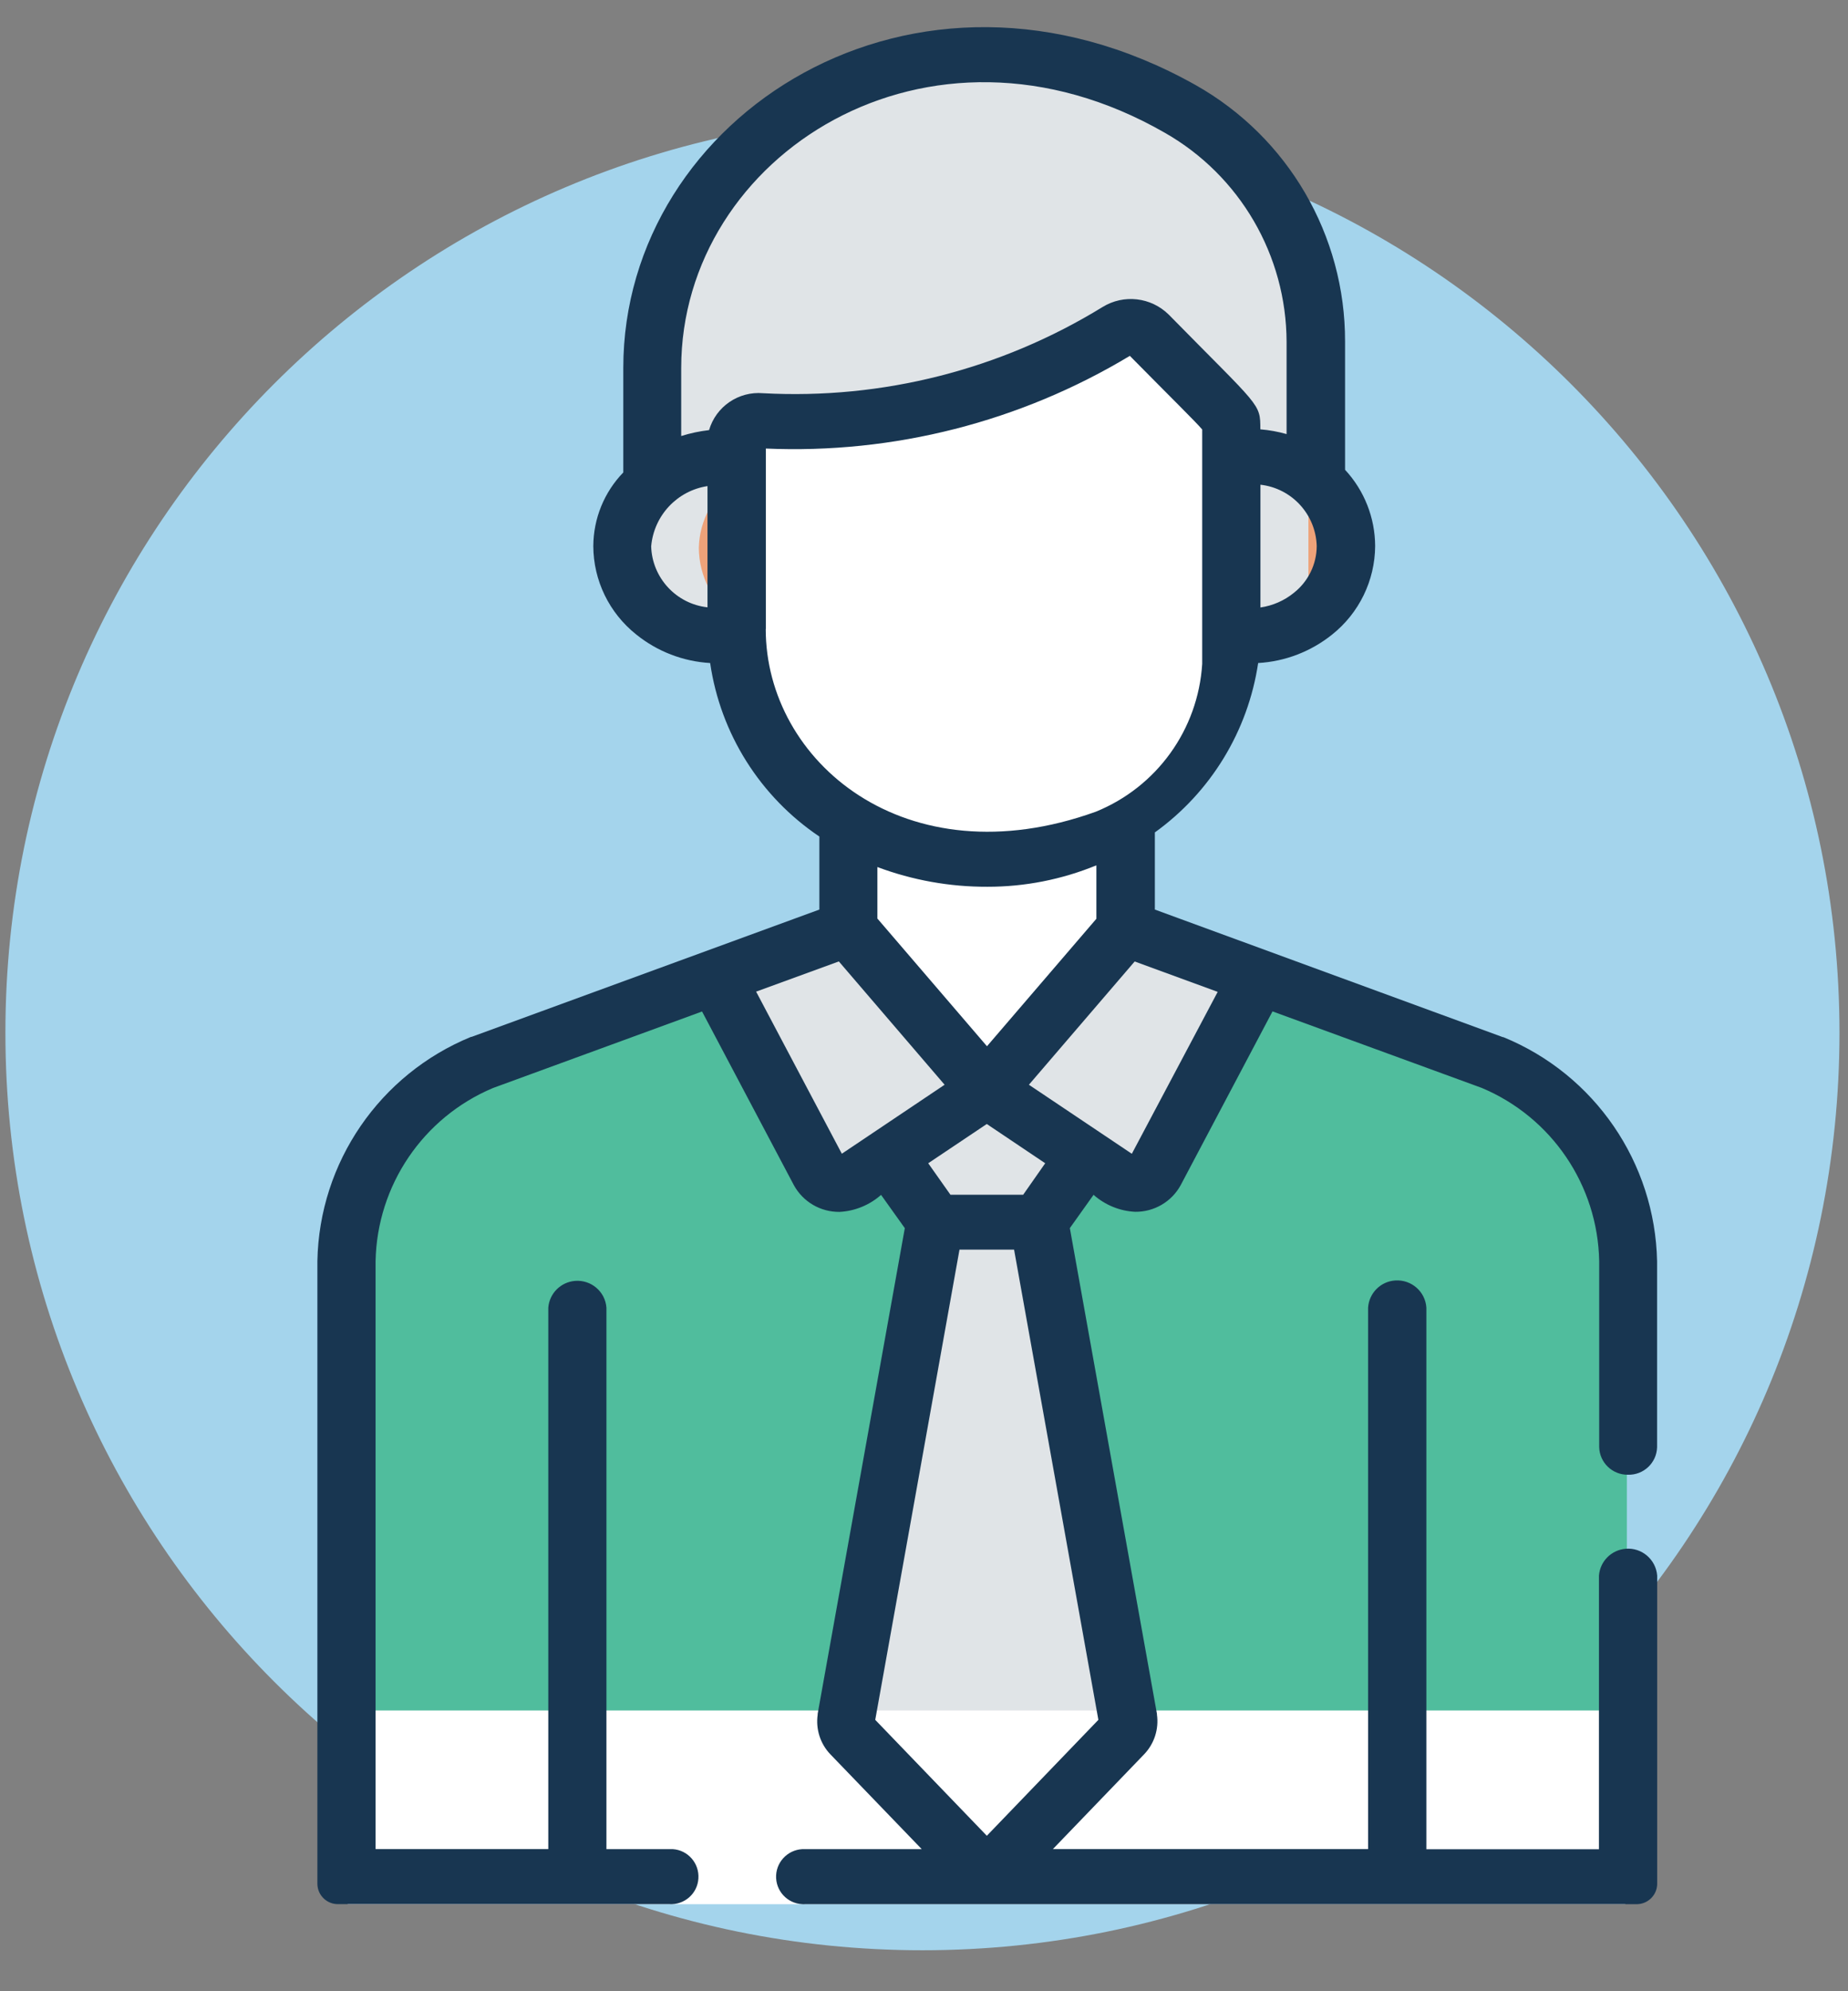 <?xml version="1.0" encoding="UTF-8"?>
<svg width="39px" height="42px" viewBox="0 0 39 42" version="1.1" xmlns="http://www.w3.org/2000/svg" xmlns:xlink="http://www.w3.org/1999/xlink">
    <rect x="0" y="0" width="39" height="42" fill="#808080" stroke="none"/>
    <!-- Generator: Sketch 51.3 (57544) - http://www.bohemiancoding.com/sketch -->
    <title>Group 2</title>
    <desc>Created with Sketch.</desc>
    <defs></defs>
    <g id="Page-5" stroke="none" stroke-width="1" fill="none" fill-rule="evenodd">
        <g id="IEUK-Student-Final-04-06-2020" transform="translate(-633, -254)">
            <g id="Group-1788" transform="translate(52, 217)">
                <g id="Group-2" transform="translate(580, 37)">
                    <path d="M20.467,2.429 C31.156,2.429 39.82,11.094 39.82,21.782 C39.82,32.471 31.156,41.136 20.467,41.136 C9.779,41.136 1.114,32.471 1.114,21.782 C1.114,11.094 9.779,2.429 20.467,2.429" id="Fill-1738" fill="#A4D4EC"></path>
                    <path d="M21.744,1.192 C17.987,1.086 14.855,4.042 14.742,7.8 L14.742,10.471 C15.234,10.047 15.881,9.847 16.526,9.921 L16.526,9.592 C16.533,9.336 16.749,9.133 17.006,9.141 C17.018,9.141 17.027,9.142 17.037,9.142 C19.689,9.285 22.32,8.617 24.584,7.23 C24.779,7.111 25.029,7.14 25.194,7.3 C26.975,9.106 26.963,9.036 26.963,9.273 L26.963,9.921 C27.602,9.814 28.254,9.994 28.748,10.411 L28.748,7.8 C28.635,4.042 25.502,1.086 21.744,1.192" id="Fill-1740" fill="#E0E4E7"></path>
                    <path d="M26.953,9.68 L26.953,13.31 L26.953,13.429 C27.991,13.693 29.047,13.066 29.31,12.029 C29.575,10.993 28.948,9.937 27.912,9.673 C27.598,9.592 27.268,9.592 26.953,9.673 L26.953,9.68 Z" id="Fill-1742" fill="#EEA279"></path>
                    <path d="M28.613,10.064 C28.133,9.725 27.539,9.589 26.96,9.682 L26.96,13.312 L26.96,13.43 C27.54,13.523 28.134,13.385 28.613,13.046 L28.613,10.061 L28.613,10.064 Z" id="Fill-1744" fill="#E0E4E7"></path>
                    <path d="M16.54,13.318 L16.54,9.678 C15.389,9.493 14.309,10.278 14.125,11.428 C14.117,11.47 14.113,11.512 14.108,11.556 C14.159,12.667 15.104,13.528 16.216,13.476 C16.325,13.471 16.436,13.456 16.544,13.434 C16.543,13.396 16.54,13.357 16.54,13.318" id="Fill-1746" fill="#EEA279"></path>
                    <path d="M16.54,13.065 C16.046,12.722 15.752,12.158 15.748,11.556 C15.761,10.973 16.057,10.432 16.54,10.104 L16.54,9.677 C15.389,9.492 14.309,10.277 14.125,11.427 C14.117,11.469 14.113,11.511 14.108,11.555 C14.159,12.668 15.104,13.527 16.216,13.475 C16.325,13.47 16.436,13.455 16.544,13.432 L16.544,13.316 L16.54,13.065 Z" id="Fill-1748" fill="#E0E4E7"></path>
                    <path d="M21.819,17.93 C20.788,17.942 19.771,17.672 18.88,17.147 L18.88,19.853 L21.805,23.261 L24.73,19.853 L24.73,17.072 C23.863,17.635 22.852,17.933 21.819,17.93" id="Fill-1750" fill="#FFFFFF"></path>
                    <path d="M32.473,22.449 L24.731,19.622 L21.805,23.03 L18.88,19.622 L11.147,22.449 C9.449,23.16 8.329,24.8 8.284,26.639 L8.284,38.723 C8.3,39.233 8.726,39.636 9.238,39.623 L34.379,39.623 C34.891,39.636 35.317,39.233 35.333,38.723 L35.333,26.645 C35.291,24.804 34.171,23.162 32.473,22.449" id="Fill-1752" fill="#50BD9D"></path>
                    <path d="M25.191,7.07 C25.027,6.911 24.777,6.881 24.582,7 C22.318,8.386 19.686,9.053 17.035,8.912 C16.779,8.887 16.549,9.076 16.527,9.332 C16.525,9.341 16.525,9.352 16.524,9.361 L16.524,13.31 C16.734,16.192 19.24,18.358 22.123,18.148 C24.714,17.96 26.773,15.899 26.962,13.31 L26.962,9.043 C26.964,8.807 26.971,8.876 25.191,7.07" id="Fill-1754" fill="#FFFFFF"></path>
                    <path d="M25.337,24.781 L27.526,20.644 L24.731,19.622 L21.806,23.03 L24.659,24.941 C24.875,25.088 25.172,25.03 25.318,24.812 C25.325,24.803 25.331,24.791 25.337,24.781" id="Fill-1756" fill="#E0E4E7"></path>
                    <path d="M18.278,24.781 L16.09,20.644 L18.883,19.622 L21.809,23.03 L18.956,24.941 C18.74,25.088 18.443,25.03 18.298,24.812 C18.29,24.803 18.284,24.791 18.278,24.781" id="Fill-1758" fill="#E0E4E7"></path>
                    <path d="M24.782,36.28 L22.904,25.79 L20.713,25.79 L18.835,36.28 C18.814,36.412 18.856,36.547 18.946,36.646 L21.539,39.343 C21.685,39.491 21.922,39.494 22.07,39.349 C22.072,39.346 22.075,39.344 22.078,39.343 L24.67,36.646 C24.761,36.547 24.803,36.412 24.782,36.28" id="Fill-1760" fill="#E0E4E7"></path>
                    <polygon id="Fill-1762" fill="#E0E4E7" points="21.81 23.032 21.81 23.032 19.734 24.422 20.716 25.816 22.907 25.816 23.887 24.422"></polygon>
                    <polygon id="Fill-1764" fill="#FFFFFF" points="8.337 40.164 35.3 40.164 35.3 36.078 8.337 36.078"></polygon>
                    <path d="M24.886,24.336 L22.714,22.88 L24.946,20.28 L26.698,20.921 L24.886,24.336 Z M22.593,25.2 L21.058,25.2 L20.589,24.536 L21.825,23.708 L23.058,24.536 L22.593,25.2 Z M21.826,38.721 L19.471,36.276 L21.249,26.358 L22.401,26.358 L24.18,36.276 L21.826,38.721 Z M16.957,20.916 L18.703,20.279 L20.935,22.88 L18.766,24.335 L16.957,20.916 Z M21.84,18.704 C22.629,18.705 23.409,18.551 24.138,18.252 L24.138,19.379 L21.829,22.068 L19.516,19.374 L19.516,18.288 C20.259,18.566 21.045,18.707 21.838,18.704 L21.84,18.704 Z M17.163,13.269 L17.163,9.461 C19.858,9.578 22.531,8.898 24.844,7.506 C25.732,8.406 26.221,8.883 26.371,9.059 L26.371,14.004 C26.284,15.389 25.413,16.599 24.126,17.121 C20.104,18.569 17.16,16.055 17.16,13.269 L17.163,13.269 Z M14.743,11.517 C14.802,10.872 15.292,10.35 15.931,10.253 L15.931,12.81 C15.268,12.737 14.76,12.185 14.742,11.519 L14.743,11.517 Z M15.376,7.761 C15.376,3.281 20.583,-0.072 25.585,2.802 C27.168,3.705 28.147,5.387 28.152,7.211 L28.152,9.156 C27.972,9.105 27.786,9.071 27.598,9.056 C27.598,8.496 27.598,8.604 25.665,6.636 C25.291,6.267 24.715,6.201 24.268,6.476 C22.12,7.796 19.621,8.43 17.104,8.294 C16.587,8.249 16.11,8.574 15.964,9.072 C15.765,9.095 15.567,9.137 15.376,9.197 L15.376,7.761 Z M28.306,12.504 C28.104,12.669 27.858,12.776 27.6,12.813 L27.6,10.224 C28.263,10.299 28.77,10.851 28.788,11.52 C28.786,11.903 28.608,12.266 28.306,12.504 Z M35.355,31.106 C35.685,31.116 35.961,30.857 35.971,30.527 L35.971,30.525 L35.971,26.604 C35.928,24.522 34.654,22.664 32.727,21.876 L32.716,21.876 L25.372,19.185 L25.372,17.558 C26.551,16.71 27.337,15.422 27.552,13.985 C28.123,13.952 28.668,13.742 29.115,13.383 C29.683,12.93 30.016,12.245 30.021,11.519 C30.019,10.922 29.793,10.347 29.386,9.909 L29.386,7.208 C29.392,4.965 28.186,2.895 26.232,1.794 C20.295,-1.539 14.154,2.445 14.154,7.76 L14.154,9.965 C13.75,10.382 13.524,10.938 13.521,11.519 C13.524,12.245 13.857,12.93 14.427,13.383 C14.871,13.742 15.418,13.952 15.987,13.985 C16.204,15.476 17.043,16.805 18.292,17.645 L18.292,19.185 L10.953,21.87 L10.941,21.87 C9.015,22.658 7.738,24.516 7.698,26.597 L7.698,39.743 C7.705,39.981 7.903,40.17 8.143,40.163 L15.121,40.163 C15.442,40.184 15.72,39.942 15.739,39.621 C15.76,39.302 15.519,39.024 15.199,39.003 C15.172,39.002 15.148,39.002 15.121,39.003 L13.798,39.003 L13.798,27.582 C13.773,27.243 13.476,26.991 13.137,27.017 C12.834,27.041 12.595,27.281 12.571,27.582 L12.571,39.002 L8.926,39.002 L8.926,26.601 C8.958,25.001 9.928,23.57 11.404,22.949 L15.816,21.335 L17.754,24.999 C17.947,25.35 18.316,25.566 18.718,25.562 C19.042,25.545 19.351,25.418 19.594,25.203 L20.095,25.905 L18.256,36.149 L18.256,36.167 C18.213,36.471 18.31,36.779 18.522,37.001 L20.452,39.003 L17.985,39.003 C17.667,38.99 17.394,39.237 17.379,39.557 C17.364,39.878 17.611,40.149 17.932,40.164 C17.95,40.166 17.968,40.166 17.985,40.164 L35.529,40.164 C35.767,40.17 35.967,39.981 35.973,39.743 L35.973,33.233 C35.946,32.894 35.65,32.64 35.31,32.667 C35.008,32.691 34.768,32.93 34.744,33.233 L34.744,39.005 L31.102,39.005 L31.102,27.582 C31.08,27.243 30.787,26.987 30.447,27.008 C30.138,27.027 29.892,27.273 29.872,27.582 L29.872,39.002 L23.22,39.002 L25.149,36.999 C25.36,36.777 25.459,36.47 25.416,36.165 L25.416,36.149 L23.578,25.904 L24.078,25.202 C24.321,25.416 24.63,25.544 24.955,25.56 C25.354,25.565 25.726,25.349 25.917,24.998 L27.855,21.333 L32.271,22.947 C33.747,23.567 34.719,24.999 34.749,26.6 L34.749,30.522 C34.756,30.849 35.028,31.11 35.355,31.106 Z" id="Fill-1766" fill="#183651"></path>
                </g>
            </g>
        </g>
    </g>
</svg>